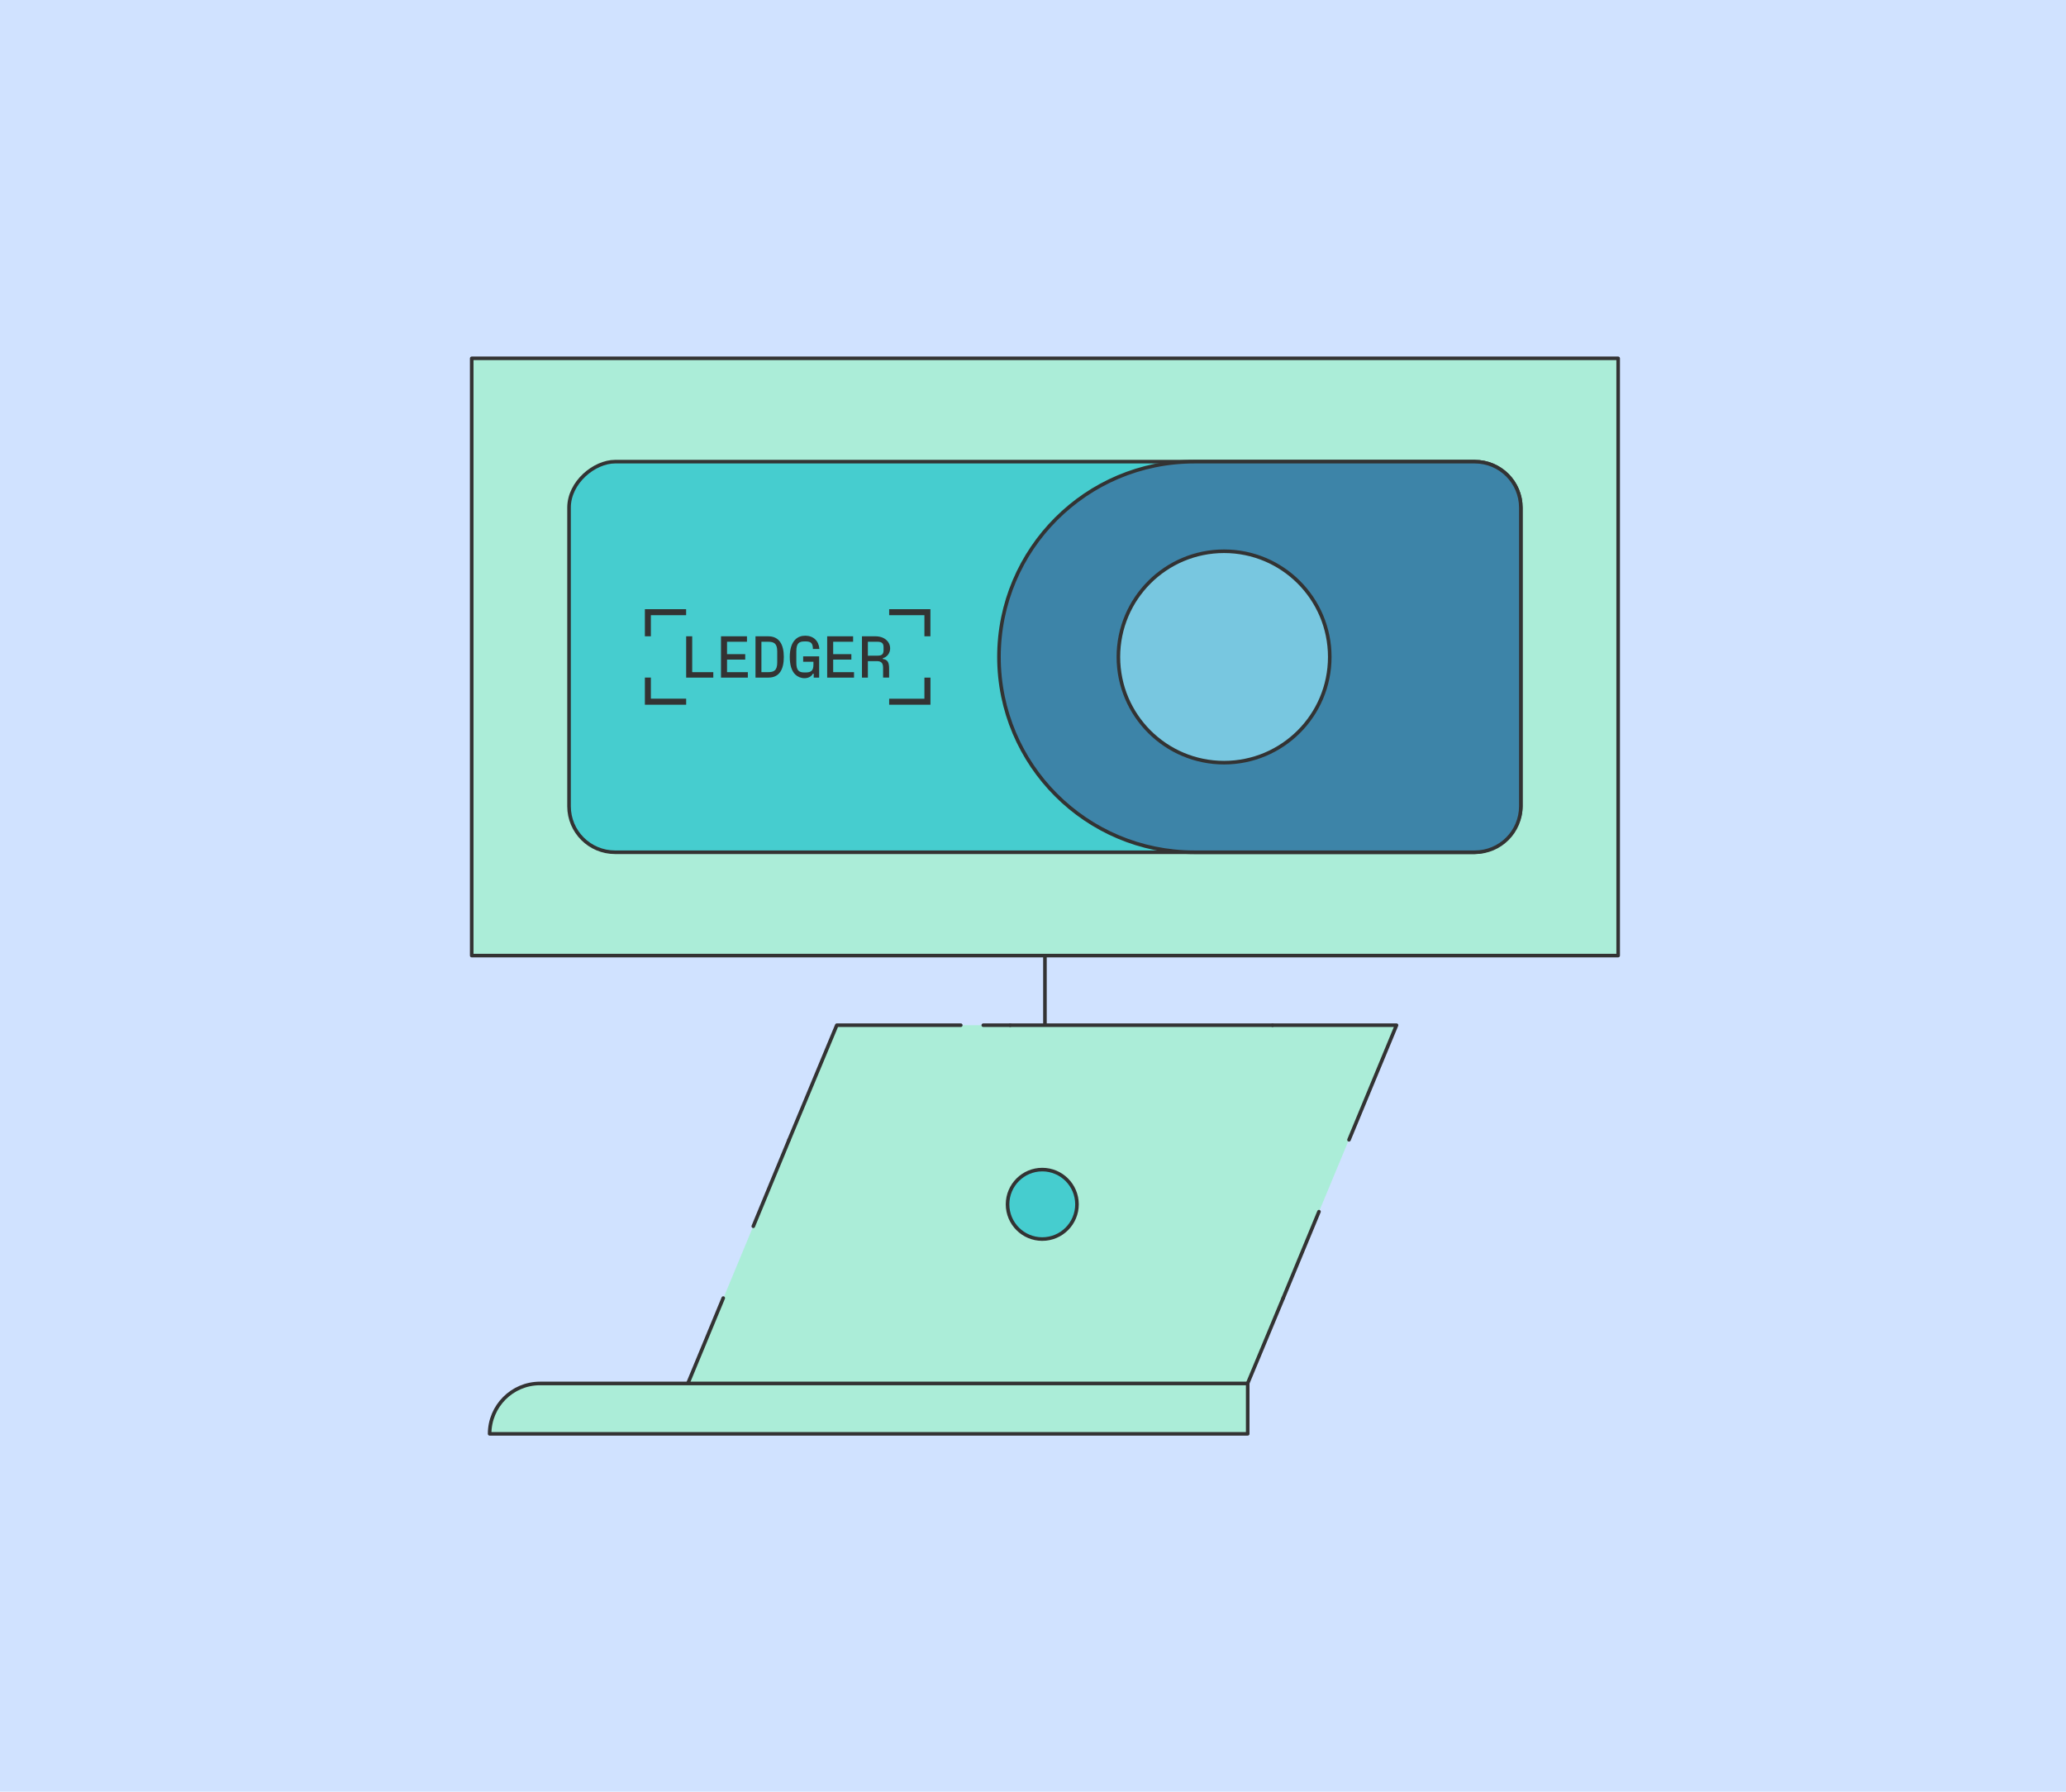 <svg width="346" height="300" viewBox="0 0 346 300" fill="none" xmlns="http://www.w3.org/2000/svg">
<rect width="346" height="300" fill="#D0E2FF"/>
<path d="M175 155L175 175" stroke="#333333" stroke-width="0.6" stroke-linecap="round" stroke-linejoin="round"/>
<path d="M206.903 236.54H113.172L140.143 171.659H233.879L206.903 236.54Z" fill="#ABEDD8"/>
<path d="M214.903 217.347L206.903 236.54H186.137" stroke="#333333" stroke-width="0.6" stroke-linecap="round" stroke-linejoin="round"/>
<path d="M182.382 236.54H177.875" stroke="#333333" stroke-width="0.6" stroke-linecap="round" stroke-linejoin="round"/>
<path d="M177.872 236.54H133.938" stroke="#333333" stroke-width="0.6" stroke-linecap="round" stroke-linejoin="round"/>
<path d="M133.938 236.54H113.172L121.126 217.347" stroke="#333333" stroke-width="0.6" stroke-linecap="round" stroke-linejoin="round"/>
<path d="M126.156 205.326L132.144 190.853" stroke="#333333" stroke-width="0.6" stroke-linecap="round" stroke-linejoin="round"/>
<path d="M132.141 190.852L140.141 171.659H160.907" stroke="#333333" stroke-width="0.6" stroke-linecap="round" stroke-linejoin="round"/>
<path d="M164.672 171.659H169.174" stroke="#333333" stroke-width="0.6" stroke-linecap="round" stroke-linejoin="round"/>
<path d="M169.172 171.659H213.111" stroke="#333333" stroke-width="0.6" stroke-linecap="round" stroke-linejoin="round"/>
<path d="M213.113 171.659H233.88L225.921 190.852" stroke="#333333" stroke-width="0.6" stroke-linecap="round" stroke-linejoin="round"/>
<path d="M220.894 202.878L214.902 217.347" stroke="#333333" stroke-width="0.6" stroke-linecap="round" stroke-linejoin="round"/>
<path d="M174.55 207.468C177.766 207.468 180.366 204.863 180.366 201.652C180.366 198.441 177.766 195.836 174.55 195.836C171.343 195.836 168.738 198.441 168.738 201.652C168.738 204.863 171.343 207.468 174.55 207.468Z" fill="#46CDCF" stroke="#333333" stroke-width="0.6" stroke-linecap="round" stroke-linejoin="round"/>
<path d="M82 240.08H208.958V231.645H90.435C85.757 231.645 82 235.448 82 240.08Z" fill="#ABEDD8" stroke="#333333" stroke-width="0.6" stroke-linecap="round" stroke-linejoin="round"/>
<path d="M79 138.756V160H271V60H79V98.734V138.756Z" fill="#ABEDD8" stroke="#333333" stroke-width="0.6" stroke-linecap="round" stroke-linejoin="round"/>
<rect x="254.7" y="77.3" width="65.4" height="159.4" rx="7.7" transform="rotate(90 254.7 77.3)" fill="#46CDCF" stroke="#333333" stroke-width="0.6"/>
<path d="M247 77.3C251.253 77.3 254.7 80.747 254.7 85L254.7 135C254.7 139.253 251.253 142.7 247 142.7L200 142.7C181.94 142.7 167.3 128.06 167.3 110C167.3 91.94 181.94 77.3 200 77.3L247 77.3Z" fill="#3D84A8" stroke="#333333" stroke-width="0.6"/>
<circle cx="205" cy="110" r="17.7" transform="rotate(90 205 110)" fill="#78C7E0" stroke="#333333" stroke-width="0.6"/>
<path d="M148.911 116.996V118H155.827V113.458H154.816V116.996H148.911ZM148.911 102V103.004H154.816V106.542H155.82V102H148.911ZM145.347 109.794V107.453H146.929C147.701 107.453 147.973 107.712 147.973 108.411V108.823C147.973 109.541 147.707 109.787 146.929 109.787L145.347 109.794ZM147.854 110.206C148.572 110.02 149.077 109.348 149.077 108.544C149.077 108.045 148.871 107.559 148.505 107.22C148.033 106.768 147.402 106.542 146.577 106.542H144.356V113.458H145.347V110.698H146.83C147.588 110.698 147.894 111.017 147.894 111.802V113.451H148.904V111.962C148.904 110.878 148.645 110.459 147.86 110.339L147.854 110.206ZM139.534 110.439H142.58V109.528H139.534V107.453H142.873V106.542H138.53V113.458H143.026V112.547H139.534V110.439ZM136.229 110.798V111.27C136.229 112.268 135.864 112.594 134.946 112.594H134.727C133.809 112.594 133.363 112.294 133.363 110.924V109.069C133.363 107.686 133.829 107.4 134.746 107.4H134.946C135.844 107.4 136.13 107.732 136.143 108.663H137.227C137.127 107.3 136.223 106.442 134.86 106.442C134.195 106.442 133.643 106.648 133.23 107.047C132.605 107.633 132.266 108.617 132.266 110C132.266 111.33 132.565 112.321 133.177 112.933C133.596 113.332 134.148 113.558 134.727 113.558C135.318 113.558 135.864 113.318 136.136 112.806H136.276V113.465H137.187V109.9H134.507V110.805H136.229V110.798ZM127.518 107.453H128.595C129.613 107.453 130.165 107.712 130.165 109.089V110.904C130.165 112.288 129.613 112.547 128.595 112.547H127.518V107.453ZM128.682 113.458C130.57 113.458 131.268 112.028 131.268 110C131.268 107.945 130.517 106.542 128.662 106.542H126.527V113.458H128.682ZM121.759 110.439H124.805V109.528H121.759V107.453H125.097V106.542H120.748V113.458H125.244V112.547H121.759V110.439ZM115.927 106.542H114.916V113.458H119.458V112.547H115.927V106.542ZM108 113.458V118H114.916V116.989H109.004V113.451H108V113.458ZM108 102V106.542H109.004V103.004H114.909V102H108Z" fill="#333333"/>
</svg>
